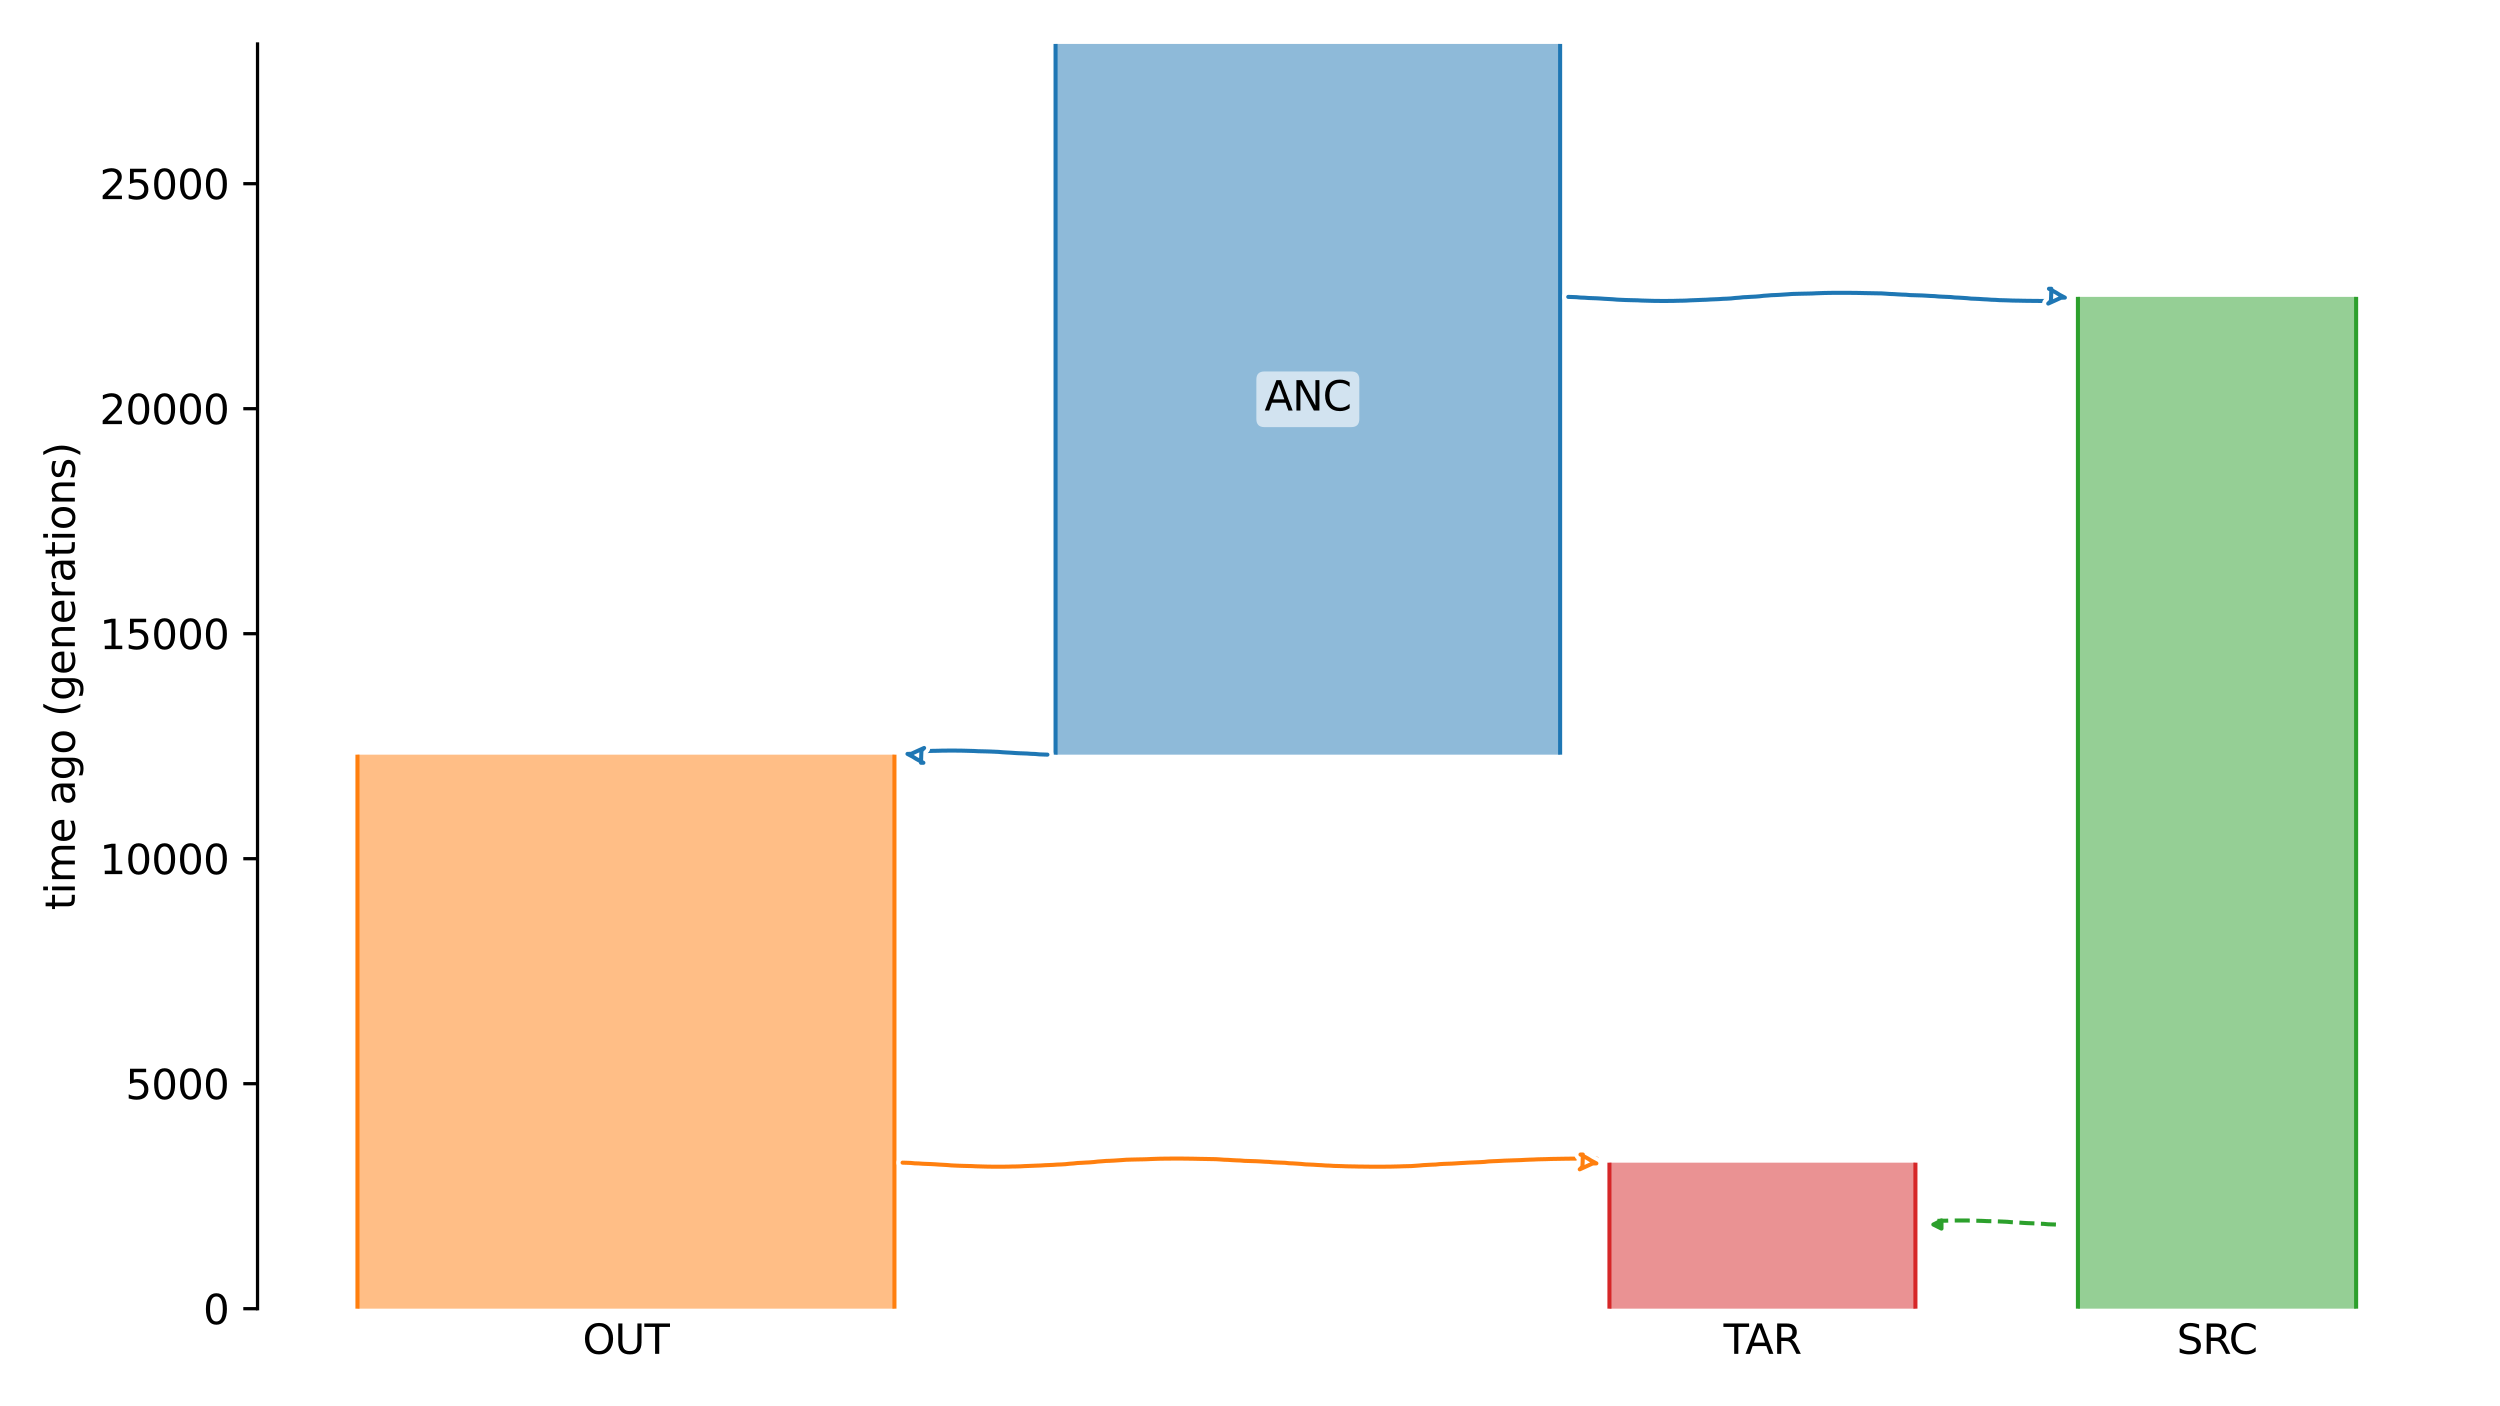 <?xml version="1.0" encoding="utf-8" standalone="no"?>
<!DOCTYPE svg PUBLIC "-//W3C//DTD SVG 1.1//EN"
  "http://www.w3.org/Graphics/SVG/1.1/DTD/svg11.dtd">
<svg xmlns:xlink="http://www.w3.org/1999/xlink" width="614.4pt" height="345.6pt" viewBox="0 0 614.4 345.6" xmlns="http://www.w3.org/2000/svg" version="1.1">
 <defs>
  <style type="text/css">*{stroke-linejoin: round; stroke-linecap: butt}</style>
 </defs>
 <g id="figure_1">
  <g id="patch_1">
   <path d="M 0 345.6 
L 614.4 345.6 
L 614.4 0 
L 0 0 
z
" style="fill: #ffffff"/>
  </g>
  <g id="axes_1">
   <g id="patch_2">
    <path d="M 63.291 321.622 
L 603.6 321.622 
L 603.6 10.8 
L 63.291 10.8 
z
" style="fill: #ffffff"/>
   </g>
   <path d="M 505.267 300.941 
L 504.267 300.91 
L 503.267 300.873 
L 502.267 300.775 
L 501.267 300.742 
L 500.267 300.669 
L 499.267 300.63 
L 498.267 300.595 
L 497.267 300.537 
L 496.267 300.467 
L 495.267 300.415 
L 494.267 300.356 
L 493.267 300.267 
L 492.267 300.221 
L 491.267 300.179 
L 490.267 300.148 
L 489.267 300.122 
L 488.267 300.101 
L 487.267 300.047 
L 486.267 300.019 
L 485.267 299.989 
L 484.267 299.964 
L 483.267 299.952 
L 482.267 299.942 
L 481.267 299.943 
L 480.267 299.952 
L 479.267 299.964 
L 478.267 299.995 
L 477.267 300.006 
L 476.137 300.036 
" clip-path="url(#p3f3729e33a)" style="fill: none; stroke-dasharray: 3.7,1.6; stroke-dashoffset: 0; stroke: #2ca02c"/>
   <g id="patch_3">
    <path d="M 259.414 10.8 
L 259.414 185.46 
M 383.415 10.8 
L 383.415 185.46 
" clip-path="url(#p3f3729e33a)" style="fill: none; stroke: #ffffff; stroke-width: 3; stroke-linejoin: miter"/>
    <path d="M 259.414 10.8 
L 259.414 185.46 
M 383.415 10.8 
L 383.415 185.46 
" clip-path="url(#p3f3729e33a)" style="fill: none; stroke: #1f77b4; stroke-linejoin: miter"/>
    <g id="PolyCollection_1">
     <path d="M 383.415 10.8 
L 259.414 10.8 
L 259.414 185.46 
L 383.415 185.46 
L 383.415 185.46 
L 383.415 10.8 
z
" clip-path="url(#p3f3729e33a)" style="fill: #1f77b4; fill-opacity: 0.5"/>
    </g>
    <g id="patch_4">
     <path d="M 87.85 185.46 
L 87.85 321.622 
M 219.818 185.46 
L 219.818 321.622 
" clip-path="url(#p3f3729e33a)" style="fill: none; stroke: #ffffff; stroke-width: 3; stroke-linejoin: miter"/>
     <path d="M 87.85 185.46 
L 87.85 321.622 
M 219.818 185.46 
L 219.818 321.622 
" clip-path="url(#p3f3729e33a)" style="fill: none; stroke: #ff7f0e; stroke-linejoin: miter"/>
     <g id="PolyCollection_2">
      <path d="M 219.818 185.46 
L 87.85 185.46 
L 87.85 321.622 
L 219.818 321.622 
L 219.818 321.622 
L 219.818 185.46 
z
" clip-path="url(#p3f3729e33a)" style="fill: #ff7f0e; fill-opacity: 0.5"/>
     </g>
     <g id="patch_5">
      <path d="M 510.67 72.964 
L 510.67 321.622 
M 579.04 72.964 
L 579.04 321.622 
" clip-path="url(#p3f3729e33a)" style="fill: none; stroke: #ffffff; stroke-width: 3; stroke-linejoin: miter"/>
      <path d="M 510.67 72.964 
L 510.67 321.622 
M 579.04 72.964 
L 579.04 321.622 
" clip-path="url(#p3f3729e33a)" style="fill: none; stroke: #2ca02c; stroke-linejoin: miter"/>
      <g id="PolyCollection_3">
       <path d="M 579.04 72.964 
L 510.67 72.964 
L 510.67 321.622 
L 579.04 321.622 
L 579.04 321.622 
L 579.04 72.964 
z
" clip-path="url(#p3f3729e33a)" style="fill: #2ca02c; fill-opacity: 0.5"/>
      </g>
      <g id="patch_6">
       <path d="M 395.536 285.734 
L 395.536 321.622 
M 470.734 285.734 
L 470.734 321.622 
" clip-path="url(#p3f3729e33a)" style="fill: none; stroke: #ffffff; stroke-width: 3; stroke-linejoin: miter"/>
       <path d="M 395.536 285.734 
L 395.536 321.622 
M 470.734 285.734 
L 470.734 321.622 
" clip-path="url(#p3f3729e33a)" style="fill: none; stroke: #d62728; stroke-linejoin: miter"/>
       <g id="PolyCollection_4">
        <path d="M 470.734 285.734 
L 395.536 285.734 
L 395.536 321.622 
L 470.734 321.622 
L 470.734 321.622 
L 470.734 285.734 
z
" clip-path="url(#p3f3729e33a)" style="fill: #d62728; fill-opacity: 0.5"/>
       </g>
       <g id="matplotlib.axis_1">
        <g id="xtick_1">
         <g id="line2d_1"/>
         <g id="text_1">
          <!-- OUT -->
          <g transform="translate(143.185 332.72) scale(0.1 -0.1)">
           <defs>
            <path id="DejaVuSans-4f" d="M 2522 4238 
Q 1834 4238 1429 3725 
Q 1025 3213 1025 2328 
Q 1025 1447 1429 934 
Q 1834 422 2522 422 
Q 3209 422 3611 934 
Q 4013 1447 4013 2328 
Q 4013 3213 3611 3725 
Q 3209 4238 2522 4238 
z
M 2522 4750 
Q 3503 4750 4090 4092 
Q 4678 3434 4678 2328 
Q 4678 1225 4090 567 
Q 3503 -91 2522 -91 
Q 1538 -91 948 565 
Q 359 1222 359 2328 
Q 359 3434 948 4092 
Q 1538 4750 2522 4750 
z
" transform="scale(0.016)"/>
            <path id="DejaVuSans-55" d="M 556 4666 
L 1191 4666 
L 1191 1831 
Q 1191 1081 1462 751 
Q 1734 422 2344 422 
Q 2950 422 3222 751 
Q 3494 1081 3494 1831 
L 3494 4666 
L 4128 4666 
L 4128 1753 
Q 4128 841 3676 375 
Q 3225 -91 2344 -91 
Q 1459 -91 1007 375 
Q 556 841 556 1753 
L 556 4666 
z
" transform="scale(0.016)"/>
            <path id="DejaVuSans-54" d="M -19 4666 
L 3928 4666 
L 3928 4134 
L 2272 4134 
L 2272 0 
L 1638 0 
L 1638 4134 
L -19 4134 
L -19 4666 
z
" transform="scale(0.016)"/>
           </defs>
           <use xlink:href="#DejaVuSans-4f"/>
           <use xlink:href="#DejaVuSans-55" x="78.711"/>
           <use xlink:href="#DejaVuSans-54" x="151.904"/>
          </g>
         </g>
        </g>
        <g id="xtick_2">
         <g id="line2d_2"/>
         <g id="text_2">
          <!-- SRC -->
          <g transform="translate(534.965 332.72) scale(0.1 -0.1)">
           <defs>
            <path id="DejaVuSans-53" d="M 3425 4513 
L 3425 3897 
Q 3066 4069 2747 4153 
Q 2428 4238 2131 4238 
Q 1616 4238 1336 4038 
Q 1056 3838 1056 3469 
Q 1056 3159 1242 3001 
Q 1428 2844 1947 2747 
L 2328 2669 
Q 3034 2534 3370 2195 
Q 3706 1856 3706 1288 
Q 3706 609 3251 259 
Q 2797 -91 1919 -91 
Q 1588 -91 1214 -16 
Q 841 59 441 206 
L 441 856 
Q 825 641 1194 531 
Q 1563 422 1919 422 
Q 2459 422 2753 634 
Q 3047 847 3047 1241 
Q 3047 1584 2836 1778 
Q 2625 1972 2144 2069 
L 1759 2144 
Q 1053 2284 737 2584 
Q 422 2884 422 3419 
Q 422 4038 858 4394 
Q 1294 4750 2059 4750 
Q 2388 4750 2728 4690 
Q 3069 4631 3425 4513 
z
" transform="scale(0.016)"/>
            <path id="DejaVuSans-52" d="M 2841 2188 
Q 3044 2119 3236 1894 
Q 3428 1669 3622 1275 
L 4263 0 
L 3584 0 
L 2988 1197 
Q 2756 1666 2539 1819 
Q 2322 1972 1947 1972 
L 1259 1972 
L 1259 0 
L 628 0 
L 628 4666 
L 2053 4666 
Q 2853 4666 3247 4331 
Q 3641 3997 3641 3322 
Q 3641 2881 3436 2590 
Q 3231 2300 2841 2188 
z
M 1259 4147 
L 1259 2491 
L 2053 2491 
Q 2509 2491 2742 2702 
Q 2975 2913 2975 3322 
Q 2975 3731 2742 3939 
Q 2509 4147 2053 4147 
L 1259 4147 
z
" transform="scale(0.016)"/>
            <path id="DejaVuSans-43" d="M 4122 4306 
L 4122 3641 
Q 3803 3938 3442 4084 
Q 3081 4231 2675 4231 
Q 1875 4231 1450 3742 
Q 1025 3253 1025 2328 
Q 1025 1406 1450 917 
Q 1875 428 2675 428 
Q 3081 428 3442 575 
Q 3803 722 4122 1019 
L 4122 359 
Q 3791 134 3420 21 
Q 3050 -91 2638 -91 
Q 1578 -91 968 557 
Q 359 1206 359 2328 
Q 359 3453 968 4101 
Q 1578 4750 2638 4750 
Q 3056 4750 3426 4639 
Q 3797 4528 4122 4306 
z
" transform="scale(0.016)"/>
           </defs>
           <use xlink:href="#DejaVuSans-53"/>
           <use xlink:href="#DejaVuSans-52" x="63.477"/>
           <use xlink:href="#DejaVuSans-43" x="127.959"/>
          </g>
         </g>
        </g>
        <g id="xtick_3">
         <g id="line2d_3"/>
         <g id="text_3">
          <!-- TAR -->
          <g transform="translate(423.574 332.72) scale(0.1 -0.1)">
           <defs>
            <path id="DejaVuSans-41" d="M 2188 4044 
L 1331 1722 
L 3047 1722 
L 2188 4044 
z
M 1831 4666 
L 2547 4666 
L 4325 0 
L 3669 0 
L 3244 1197 
L 1141 1197 
L 716 0 
L 50 0 
L 1831 4666 
z
" transform="scale(0.016)"/>
           </defs>
           <use xlink:href="#DejaVuSans-54"/>
           <use xlink:href="#DejaVuSans-41" x="53.334"/>
           <use xlink:href="#DejaVuSans-52" x="121.742"/>
          </g>
         </g>
        </g>
       </g>
       <g id="matplotlib.axis_2">
        <g id="ytick_1">
         <g id="line2d_4">
          <defs>
           <path id="m84eccb8c82" d="M 0 0 
L -3.5 0 
" style="stroke: #000000; stroke-width: 0.8"/>
          </defs>
          <g>
           <use xlink:href="#m84eccb8c82" x="63.291" y="321.622" style="stroke: #000000; stroke-width: 0.8"/>
          </g>
         </g>
         <g id="text_4">
          <!-- 0 -->
          <g transform="translate(49.928 325.421) scale(0.1 -0.1)">
           <defs>
            <path id="DejaVuSans-30" d="M 2034 4250 
Q 1547 4250 1301 3770 
Q 1056 3291 1056 2328 
Q 1056 1369 1301 889 
Q 1547 409 2034 409 
Q 2525 409 2770 889 
Q 3016 1369 3016 2328 
Q 3016 3291 2770 3770 
Q 2525 4250 2034 4250 
z
M 2034 4750 
Q 2819 4750 3233 4129 
Q 3647 3509 3647 2328 
Q 3647 1150 3233 529 
Q 2819 -91 2034 -91 
Q 1250 -91 836 529 
Q 422 1150 422 2328 
Q 422 3509 836 4129 
Q 1250 4750 2034 4750 
z
" transform="scale(0.016)"/>
           </defs>
           <use xlink:href="#DejaVuSans-30"/>
          </g>
         </g>
        </g>
        <g id="ytick_2">
         <g id="line2d_5">
          <g>
           <use xlink:href="#m84eccb8c82" x="63.291" y="266.325" style="stroke: #000000; stroke-width: 0.8"/>
          </g>
         </g>
         <g id="text_5">
          <!-- 5000 -->
          <g transform="translate(30.841 270.125) scale(0.1 -0.1)">
           <defs>
            <path id="DejaVuSans-35" d="M 691 4666 
L 3169 4666 
L 3169 4134 
L 1269 4134 
L 1269 2991 
Q 1406 3038 1543 3061 
Q 1681 3084 1819 3084 
Q 2600 3084 3056 2656 
Q 3513 2228 3513 1497 
Q 3513 744 3044 326 
Q 2575 -91 1722 -91 
Q 1428 -91 1123 -41 
Q 819 9 494 109 
L 494 744 
Q 775 591 1075 516 
Q 1375 441 1709 441 
Q 2250 441 2565 725 
Q 2881 1009 2881 1497 
Q 2881 1984 2565 2268 
Q 2250 2553 1709 2553 
Q 1456 2553 1204 2497 
Q 953 2441 691 2322 
L 691 4666 
z
" transform="scale(0.016)"/>
           </defs>
           <use xlink:href="#DejaVuSans-35"/>
           <use xlink:href="#DejaVuSans-30" x="63.623"/>
           <use xlink:href="#DejaVuSans-30" x="127.246"/>
           <use xlink:href="#DejaVuSans-30" x="190.869"/>
          </g>
         </g>
        </g>
        <g id="ytick_3">
         <g id="line2d_6">
          <g>
           <use xlink:href="#m84eccb8c82" x="63.291" y="211.029" style="stroke: #000000; stroke-width: 0.8"/>
          </g>
         </g>
         <g id="text_6">
          <!-- 10000 -->
          <g transform="translate(24.478 214.828) scale(0.1 -0.1)">
           <defs>
            <path id="DejaVuSans-31" d="M 794 531 
L 1825 531 
L 1825 4091 
L 703 3866 
L 703 4441 
L 1819 4666 
L 2450 4666 
L 2450 531 
L 3481 531 
L 3481 0 
L 794 0 
L 794 531 
z
" transform="scale(0.016)"/>
           </defs>
           <use xlink:href="#DejaVuSans-31"/>
           <use xlink:href="#DejaVuSans-30" x="63.623"/>
           <use xlink:href="#DejaVuSans-30" x="127.246"/>
           <use xlink:href="#DejaVuSans-30" x="190.869"/>
           <use xlink:href="#DejaVuSans-30" x="254.492"/>
          </g>
         </g>
        </g>
        <g id="ytick_4">
         <g id="line2d_7">
          <g>
           <use xlink:href="#m84eccb8c82" x="63.291" y="155.732" style="stroke: #000000; stroke-width: 0.8"/>
          </g>
         </g>
         <g id="text_7">
          <!-- 15000 -->
          <g transform="translate(24.478 159.531) scale(0.1 -0.1)">
           <use xlink:href="#DejaVuSans-31"/>
           <use xlink:href="#DejaVuSans-35" x="63.623"/>
           <use xlink:href="#DejaVuSans-30" x="127.246"/>
           <use xlink:href="#DejaVuSans-30" x="190.869"/>
           <use xlink:href="#DejaVuSans-30" x="254.492"/>
          </g>
         </g>
        </g>
        <g id="ytick_5">
         <g id="line2d_8">
          <g>
           <use xlink:href="#m84eccb8c82" x="63.291" y="100.436" style="stroke: #000000; stroke-width: 0.8"/>
          </g>
         </g>
         <g id="text_8">
          <!-- 20000 -->
          <g transform="translate(24.478 104.235) scale(0.1 -0.1)">
           <defs>
            <path id="DejaVuSans-32" d="M 1228 531 
L 3431 531 
L 3431 0 
L 469 0 
L 469 531 
Q 828 903 1448 1529 
Q 2069 2156 2228 2338 
Q 2531 2678 2651 2914 
Q 2772 3150 2772 3378 
Q 2772 3750 2511 3984 
Q 2250 4219 1831 4219 
Q 1534 4219 1204 4116 
Q 875 4013 500 3803 
L 500 4441 
Q 881 4594 1212 4672 
Q 1544 4750 1819 4750 
Q 2544 4750 2975 4387 
Q 3406 4025 3406 3419 
Q 3406 3131 3298 2873 
Q 3191 2616 2906 2266 
Q 2828 2175 2409 1742 
Q 1991 1309 1228 531 
z
" transform="scale(0.016)"/>
           </defs>
           <use xlink:href="#DejaVuSans-32"/>
           <use xlink:href="#DejaVuSans-30" x="63.623"/>
           <use xlink:href="#DejaVuSans-30" x="127.246"/>
           <use xlink:href="#DejaVuSans-30" x="190.869"/>
           <use xlink:href="#DejaVuSans-30" x="254.492"/>
          </g>
         </g>
        </g>
        <g id="ytick_6">
         <g id="line2d_9">
          <g>
           <use xlink:href="#m84eccb8c82" x="63.291" y="45.139" style="stroke: #000000; stroke-width: 0.8"/>
          </g>
         </g>
         <g id="text_9">
          <!-- 25000 -->
          <g transform="translate(24.478 48.938) scale(0.1 -0.1)">
           <use xlink:href="#DejaVuSans-32"/>
           <use xlink:href="#DejaVuSans-35" x="63.623"/>
           <use xlink:href="#DejaVuSans-30" x="127.246"/>
           <use xlink:href="#DejaVuSans-30" x="190.869"/>
           <use xlink:href="#DejaVuSans-30" x="254.492"/>
          </g>
         </g>
        </g>
        <g id="text_10">
         <!-- time ago (generations) -->
         <g transform="translate(18.398 223.682) rotate(-90) scale(0.1 -0.1)">
          <defs>
           <path id="DejaVuSans-74" d="M 1172 4494 
L 1172 3500 
L 2356 3500 
L 2356 3053 
L 1172 3053 
L 1172 1153 
Q 1172 725 1289 603 
Q 1406 481 1766 481 
L 2356 481 
L 2356 0 
L 1766 0 
Q 1100 0 847 248 
Q 594 497 594 1153 
L 594 3053 
L 172 3053 
L 172 3500 
L 594 3500 
L 594 4494 
L 1172 4494 
z
" transform="scale(0.016)"/>
           <path id="DejaVuSans-69" d="M 603 3500 
L 1178 3500 
L 1178 0 
L 603 0 
L 603 3500 
z
M 603 4863 
L 1178 4863 
L 1178 4134 
L 603 4134 
L 603 4863 
z
" transform="scale(0.016)"/>
           <path id="DejaVuSans-6d" d="M 3328 2828 
Q 3544 3216 3844 3400 
Q 4144 3584 4550 3584 
Q 5097 3584 5394 3201 
Q 5691 2819 5691 2113 
L 5691 0 
L 5113 0 
L 5113 2094 
Q 5113 2597 4934 2840 
Q 4756 3084 4391 3084 
Q 3944 3084 3684 2787 
Q 3425 2491 3425 1978 
L 3425 0 
L 2847 0 
L 2847 2094 
Q 2847 2600 2669 2842 
Q 2491 3084 2119 3084 
Q 1678 3084 1418 2786 
Q 1159 2488 1159 1978 
L 1159 0 
L 581 0 
L 581 3500 
L 1159 3500 
L 1159 2956 
Q 1356 3278 1631 3431 
Q 1906 3584 2284 3584 
Q 2666 3584 2933 3390 
Q 3200 3197 3328 2828 
z
" transform="scale(0.016)"/>
           <path id="DejaVuSans-65" d="M 3597 1894 
L 3597 1613 
L 953 1613 
Q 991 1019 1311 708 
Q 1631 397 2203 397 
Q 2534 397 2845 478 
Q 3156 559 3463 722 
L 3463 178 
Q 3153 47 2828 -22 
Q 2503 -91 2169 -91 
Q 1331 -91 842 396 
Q 353 884 353 1716 
Q 353 2575 817 3079 
Q 1281 3584 2069 3584 
Q 2775 3584 3186 3129 
Q 3597 2675 3597 1894 
z
M 3022 2063 
Q 3016 2534 2758 2815 
Q 2500 3097 2075 3097 
Q 1594 3097 1305 2825 
Q 1016 2553 972 2059 
L 3022 2063 
z
" transform="scale(0.016)"/>
           <path id="DejaVuSans-20" transform="scale(0.016)"/>
           <path id="DejaVuSans-61" d="M 2194 1759 
Q 1497 1759 1228 1600 
Q 959 1441 959 1056 
Q 959 750 1161 570 
Q 1363 391 1709 391 
Q 2188 391 2477 730 
Q 2766 1069 2766 1631 
L 2766 1759 
L 2194 1759 
z
M 3341 1997 
L 3341 0 
L 2766 0 
L 2766 531 
Q 2569 213 2275 61 
Q 1981 -91 1556 -91 
Q 1019 -91 701 211 
Q 384 513 384 1019 
Q 384 1609 779 1909 
Q 1175 2209 1959 2209 
L 2766 2209 
L 2766 2266 
Q 2766 2663 2505 2880 
Q 2244 3097 1772 3097 
Q 1472 3097 1187 3025 
Q 903 2953 641 2809 
L 641 3341 
Q 956 3463 1253 3523 
Q 1550 3584 1831 3584 
Q 2591 3584 2966 3190 
Q 3341 2797 3341 1997 
z
" transform="scale(0.016)"/>
           <path id="DejaVuSans-67" d="M 2906 1791 
Q 2906 2416 2648 2759 
Q 2391 3103 1925 3103 
Q 1463 3103 1205 2759 
Q 947 2416 947 1791 
Q 947 1169 1205 825 
Q 1463 481 1925 481 
Q 2391 481 2648 825 
Q 2906 1169 2906 1791 
z
M 3481 434 
Q 3481 -459 3084 -895 
Q 2688 -1331 1869 -1331 
Q 1566 -1331 1297 -1286 
Q 1028 -1241 775 -1147 
L 775 -588 
Q 1028 -725 1275 -790 
Q 1522 -856 1778 -856 
Q 2344 -856 2625 -561 
Q 2906 -266 2906 331 
L 2906 616 
Q 2728 306 2450 153 
Q 2172 0 1784 0 
Q 1141 0 747 490 
Q 353 981 353 1791 
Q 353 2603 747 3093 
Q 1141 3584 1784 3584 
Q 2172 3584 2450 3431 
Q 2728 3278 2906 2969 
L 2906 3500 
L 3481 3500 
L 3481 434 
z
" transform="scale(0.016)"/>
           <path id="DejaVuSans-6f" d="M 1959 3097 
Q 1497 3097 1228 2736 
Q 959 2375 959 1747 
Q 959 1119 1226 758 
Q 1494 397 1959 397 
Q 2419 397 2687 759 
Q 2956 1122 2956 1747 
Q 2956 2369 2687 2733 
Q 2419 3097 1959 3097 
z
M 1959 3584 
Q 2709 3584 3137 3096 
Q 3566 2609 3566 1747 
Q 3566 888 3137 398 
Q 2709 -91 1959 -91 
Q 1206 -91 779 398 
Q 353 888 353 1747 
Q 353 2609 779 3096 
Q 1206 3584 1959 3584 
z
" transform="scale(0.016)"/>
           <path id="DejaVuSans-28" d="M 1984 4856 
Q 1566 4138 1362 3434 
Q 1159 2731 1159 2009 
Q 1159 1288 1364 580 
Q 1569 -128 1984 -844 
L 1484 -844 
Q 1016 -109 783 600 
Q 550 1309 550 2009 
Q 550 2706 781 3412 
Q 1013 4119 1484 4856 
L 1984 4856 
z
" transform="scale(0.016)"/>
           <path id="DejaVuSans-6e" d="M 3513 2113 
L 3513 0 
L 2938 0 
L 2938 2094 
Q 2938 2591 2744 2837 
Q 2550 3084 2163 3084 
Q 1697 3084 1428 2787 
Q 1159 2491 1159 1978 
L 1159 0 
L 581 0 
L 581 3500 
L 1159 3500 
L 1159 2956 
Q 1366 3272 1645 3428 
Q 1925 3584 2291 3584 
Q 2894 3584 3203 3211 
Q 3513 2838 3513 2113 
z
" transform="scale(0.016)"/>
           <path id="DejaVuSans-72" d="M 2631 2963 
Q 2534 3019 2420 3045 
Q 2306 3072 2169 3072 
Q 1681 3072 1420 2755 
Q 1159 2438 1159 1844 
L 1159 0 
L 581 0 
L 581 3500 
L 1159 3500 
L 1159 2956 
Q 1341 3275 1631 3429 
Q 1922 3584 2338 3584 
Q 2397 3584 2469 3576 
Q 2541 3569 2628 3553 
L 2631 2963 
z
" transform="scale(0.016)"/>
           <path id="DejaVuSans-73" d="M 2834 3397 
L 2834 2853 
Q 2591 2978 2328 3040 
Q 2066 3103 1784 3103 
Q 1356 3103 1142 2972 
Q 928 2841 928 2578 
Q 928 2378 1081 2264 
Q 1234 2150 1697 2047 
L 1894 2003 
Q 2506 1872 2764 1633 
Q 3022 1394 3022 966 
Q 3022 478 2636 193 
Q 2250 -91 1575 -91 
Q 1294 -91 989 -36 
Q 684 19 347 128 
L 347 722 
Q 666 556 975 473 
Q 1284 391 1588 391 
Q 1994 391 2212 530 
Q 2431 669 2431 922 
Q 2431 1156 2273 1281 
Q 2116 1406 1581 1522 
L 1381 1569 
Q 847 1681 609 1914 
Q 372 2147 372 2553 
Q 372 3047 722 3315 
Q 1072 3584 1716 3584 
Q 2034 3584 2315 3537 
Q 2597 3491 2834 3397 
z
" transform="scale(0.016)"/>
           <path id="DejaVuSans-29" d="M 513 4856 
L 1013 4856 
Q 1481 4119 1714 3412 
Q 1947 2706 1947 2009 
Q 1947 1309 1714 600 
Q 1481 -109 1013 -844 
L 513 -844 
Q 928 -128 1133 580 
Q 1338 1288 1338 2009 
Q 1338 2731 1133 3434 
Q 928 4138 513 4856 
z
" transform="scale(0.016)"/>
          </defs>
          <use xlink:href="#DejaVuSans-74"/>
          <use xlink:href="#DejaVuSans-69" x="39.209"/>
          <use xlink:href="#DejaVuSans-6d" x="66.992"/>
          <use xlink:href="#DejaVuSans-65" x="164.404"/>
          <use xlink:href="#DejaVuSans-20" x="225.928"/>
          <use xlink:href="#DejaVuSans-61" x="257.715"/>
          <use xlink:href="#DejaVuSans-67" x="318.994"/>
          <use xlink:href="#DejaVuSans-6f" x="382.471"/>
          <use xlink:href="#DejaVuSans-20" x="443.652"/>
          <use xlink:href="#DejaVuSans-28" x="475.439"/>
          <use xlink:href="#DejaVuSans-67" x="514.453"/>
          <use xlink:href="#DejaVuSans-65" x="577.93"/>
          <use xlink:href="#DejaVuSans-6e" x="639.453"/>
          <use xlink:href="#DejaVuSans-65" x="702.832"/>
          <use xlink:href="#DejaVuSans-72" x="764.355"/>
          <use xlink:href="#DejaVuSans-61" x="805.469"/>
          <use xlink:href="#DejaVuSans-74" x="866.748"/>
          <use xlink:href="#DejaVuSans-69" x="905.957"/>
          <use xlink:href="#DejaVuSans-6f" x="933.74"/>
          <use xlink:href="#DejaVuSans-6e" x="994.922"/>
          <use xlink:href="#DejaVuSans-73" x="1058.301"/>
          <use xlink:href="#DejaVuSans-29" x="1110.4"/>
         </g>
        </g>
       </g>
       <g id="patch_7">
        <path d="M 257.418 185.46 
L 256.418 185.428 
L 255.418 185.391 
L 254.418 185.294 
L 253.418 185.261 
L 252.418 185.187 
L 251.418 185.149 
L 250.418 185.113 
L 249.418 185.056 
L 248.418 184.985 
L 247.418 184.933 
L 246.418 184.874 
L 245.418 184.786 
L 244.418 184.74 
L 243.418 184.697 
L 242.418 184.667 
L 241.418 184.641 
L 240.418 184.62 
L 239.418 184.565 
L 238.418 184.537 
L 237.418 184.508 
L 236.418 184.482 
L 235.418 184.471 
L 234.418 184.461 
L 233.418 184.461 
L 232.418 184.471 
L 231.418 184.482 
L 230.418 184.513 
L 229.418 184.525 
L 228.418 184.555 
L 227.418 184.614 
L 226.418 184.652 
L 225.418 184.691 
L 224.418 184.733 
L 222.932 184.766 
" clip-path="url(#p3f3729e33a)" style="fill: none; stroke: #ffffff; stroke-width: 3; stroke-linecap: round"/>
        <path d="M 257.418 185.46 
L 256.418 185.428 
L 255.418 185.391 
L 254.418 185.294 
L 253.418 185.261 
L 252.418 185.187 
L 251.418 185.149 
L 250.418 185.113 
L 249.418 185.056 
L 248.418 184.985 
L 247.418 184.933 
L 246.418 184.874 
L 245.418 184.786 
L 244.418 184.74 
L 243.418 184.697 
L 242.418 184.667 
L 241.418 184.641 
L 240.418 184.62 
L 239.418 184.565 
L 238.418 184.537 
L 237.418 184.508 
L 236.418 184.482 
L 235.418 184.471 
L 234.418 184.461 
L 233.418 184.461 
L 232.418 184.471 
L 231.418 184.482 
L 230.418 184.513 
L 229.418 184.525 
L 228.418 184.555 
L 227.418 184.614 
L 226.418 184.652 
L 225.418 184.691 
L 224.418 184.733 
L 222.932 184.766 
" clip-path="url(#p3f3729e33a)" style="fill: none; stroke: #1f77b4; stroke-linecap: round"/>
        <path d="M 226.932 187.46 
L 226.052 186.984 
L 225.174 186.504 
L 224.323 185.969 
L 223.021 185.282 
L 223.949 185.256 
L 224.86 184.843 
L 225.771 184.428 
L 227.113 183.821 
L 226.458 184.46 
L 226.406 185.46 
L 226.347 187.46 
z
" clip-path="url(#p3f3729e33a)" style="fill: #ffffff; stroke: #ffffff; stroke-width: 3; stroke-linecap: round"/>
        <path d="M 226.932 187.46 
L 226.052 186.984 
L 225.174 186.504 
L 224.323 185.969 
L 223.021 185.282 
L 223.949 185.256 
L 224.86 184.843 
L 225.771 184.428 
L 227.113 183.821 
L 226.458 184.46 
L 226.406 185.46 
L 226.347 187.46 
z
" clip-path="url(#p3f3729e33a)" style="fill: #ffffff; stroke: #1f77b4; stroke-linecap: round"/>
        <g id="patch_8">
         <path d="M 385.415 72.964 
L 386.415 72.996 
L 387.415 73.033 
L 388.415 73.13 
L 389.415 73.163 
L 390.415 73.237 
L 391.415 73.275 
L 392.415 73.311 
L 393.415 73.368 
L 394.415 73.439 
L 395.415 73.491 
L 396.415 73.55 
L 397.415 73.638 
L 398.415 73.684 
L 399.415 73.727 
L 400.415 73.757 
L 401.415 73.783 
L 402.415 73.804 
L 403.415 73.859 
L 404.415 73.887 
L 405.415 73.916 
L 406.415 73.942 
L 407.415 73.953 
L 408.415 73.963 
L 409.415 73.963 
L 410.415 73.953 
L 411.415 73.942 
L 412.415 73.911 
L 413.415 73.899 
L 414.415 73.869 
L 415.415 73.81 
L 416.415 73.772 
L 417.415 73.733 
L 418.415 73.691 
L 419.415 73.658 
L 420.415 73.591 
L 421.415 73.551 
L 422.415 73.509 
L 423.415 73.438 
L 424.415 73.402 
L 425.415 73.343 
L 426.415 73.232 
L 427.415 73.162 
L 428.415 73.049 
L 429.415 73.003 
L 430.415 72.942 
L 431.415 72.893 
L 432.415 72.813 
L 433.415 72.694 
L 434.415 72.624 
L 435.415 72.541 
L 436.415 72.507 
L 437.415 72.456 
L 438.415 72.388 
L 439.415 72.322 
L 440.415 72.245 
L 441.415 72.217 
L 442.415 72.191 
L 443.415 72.168 
L 444.415 72.149 
L 445.415 72.122 
L 446.415 72.072 
L 447.415 72.037 
L 448.415 72.002 
L 449.415 71.986 
L 450.415 71.97 
L 451.415 71.967 
L 452.415 71.965 
L 453.415 71.965 
L 454.415 71.967 
L 455.415 71.98 
L 456.415 71.989 
L 457.415 72.01 
L 458.415 72.033 
L 459.415 72.05 
L 460.415 72.069 
L 461.415 72.089 
L 462.415 72.106 
L 463.415 72.169 
L 464.415 72.244 
L 465.415 72.277 
L 466.415 72.344 
L 467.415 72.398 
L 468.415 72.432 
L 469.415 72.522 
L 470.415 72.551 
L 471.415 72.582 
L 472.415 72.613 
L 473.415 72.668 
L 474.415 72.733 
L 475.415 72.771 
L 476.415 72.867 
L 477.415 72.916 
L 478.415 72.96 
L 479.415 73 
L 480.415 73.108 
L 481.415 73.15 
L 482.415 73.212 
L 483.415 73.282 
L 484.415 73.387 
L 485.415 73.424 
L 486.415 73.47 
L 487.415 73.538 
L 488.415 73.587 
L 489.415 73.664 
L 490.415 73.695 
L 491.415 73.764 
L 492.415 73.788 
L 493.415 73.817 
L 494.415 73.859 
L 495.415 73.88 
L 496.415 73.894 
L 497.415 73.921 
L 498.415 73.93 
L 499.415 73.943 
L 500.415 73.954 
L 501.415 73.96 
L 502.415 73.964 
L 503.415 73.959 
L 504.415 73.945 
L 505.415 73.938 
L 506.415 73.913 
L 507.553 73.89 
" clip-path="url(#p3f3729e33a)" style="fill: none; stroke: #ffffff; stroke-width: 3; stroke-linecap: round"/>
         <path d="M 385.415 72.964 
L 386.415 72.996 
L 387.415 73.033 
L 388.415 73.13 
L 389.415 73.163 
L 390.415 73.237 
L 391.415 73.275 
L 392.415 73.311 
L 393.415 73.368 
L 394.415 73.439 
L 395.415 73.491 
L 396.415 73.55 
L 397.415 73.638 
L 398.415 73.684 
L 399.415 73.727 
L 400.415 73.757 
L 401.415 73.783 
L 402.415 73.804 
L 403.415 73.859 
L 404.415 73.887 
L 405.415 73.916 
L 406.415 73.942 
L 407.415 73.953 
L 408.415 73.963 
L 409.415 73.963 
L 410.415 73.953 
L 411.415 73.942 
L 412.415 73.911 
L 413.415 73.899 
L 414.415 73.869 
L 415.415 73.81 
L 416.415 73.772 
L 417.415 73.733 
L 418.415 73.691 
L 419.415 73.658 
L 420.415 73.591 
L 421.415 73.551 
L 422.415 73.509 
L 423.415 73.438 
L 424.415 73.402 
L 425.415 73.343 
L 426.415 73.232 
L 427.415 73.162 
L 428.415 73.049 
L 429.415 73.003 
L 430.415 72.942 
L 431.415 72.893 
L 432.415 72.813 
L 433.415 72.694 
L 434.415 72.624 
L 435.415 72.541 
L 436.415 72.507 
L 437.415 72.456 
L 438.415 72.388 
L 439.415 72.322 
L 440.415 72.245 
L 441.415 72.217 
L 442.415 72.191 
L 443.415 72.168 
L 444.415 72.149 
L 445.415 72.122 
L 446.415 72.072 
L 447.415 72.037 
L 448.415 72.002 
L 449.415 71.986 
L 450.415 71.97 
L 451.415 71.967 
L 452.415 71.965 
L 453.415 71.965 
L 454.415 71.967 
L 455.415 71.98 
L 456.415 71.989 
L 457.415 72.01 
L 458.415 72.033 
L 459.415 72.05 
L 460.415 72.069 
L 461.415 72.089 
L 462.415 72.106 
L 463.415 72.169 
L 464.415 72.244 
L 465.415 72.277 
L 466.415 72.344 
L 467.415 72.398 
L 468.415 72.432 
L 469.415 72.522 
L 470.415 72.551 
L 471.415 72.582 
L 472.415 72.613 
L 473.415 72.668 
L 474.415 72.733 
L 475.415 72.771 
L 476.415 72.867 
L 477.415 72.916 
L 478.415 72.96 
L 479.415 73 
L 480.415 73.108 
L 481.415 73.15 
L 482.415 73.212 
L 483.415 73.282 
L 484.415 73.387 
L 485.415 73.424 
L 486.415 73.47 
L 487.415 73.538 
L 488.415 73.587 
L 489.415 73.664 
L 490.415 73.695 
L 491.415 73.764 
L 492.415 73.788 
L 493.415 73.817 
L 494.415 73.859 
L 495.415 73.88 
L 496.415 73.894 
L 497.415 73.921 
L 498.415 73.93 
L 499.415 73.943 
L 500.415 73.954 
L 501.415 73.96 
L 502.415 73.964 
L 503.415 73.959 
L 504.415 73.945 
L 505.415 73.938 
L 506.415 73.913 
L 507.553 73.89 
" clip-path="url(#p3f3729e33a)" style="fill: none; stroke: #1f77b4; stroke-linecap: round"/>
         <path d="M 503.553 70.964 
L 504.433 71.44 
L 505.311 71.92 
L 506.162 72.455 
L 507.464 73.142 
L 506.537 73.168 
L 505.625 73.581 
L 504.715 73.996 
L 503.372 74.603 
L 504.027 73.964 
L 504.079 72.964 
L 504.138 70.964 
z
" clip-path="url(#p3f3729e33a)" style="fill: #ffffff; stroke: #ffffff; stroke-width: 3; stroke-linecap: round"/>
         <path d="M 503.553 70.964 
L 504.433 71.44 
L 505.311 71.92 
L 506.162 72.455 
L 507.464 73.142 
L 506.537 73.168 
L 505.625 73.581 
L 504.715 73.996 
L 503.372 74.603 
L 504.027 73.964 
L 504.079 72.964 
L 504.138 70.964 
z
" clip-path="url(#p3f3729e33a)" style="fill: #ffffff; stroke: #1f77b4; stroke-linecap: round"/>
         <g id="patch_9">
          <path d="M 221.815 285.734 
L 222.815 285.766 
L 223.815 285.803 
L 224.815 285.901 
L 225.815 285.933 
L 226.815 286.007 
L 227.815 286.045 
L 228.815 286.081 
L 229.815 286.138 
L 230.815 286.209 
L 231.815 286.261 
L 232.815 286.32 
L 233.815 286.408 
L 234.815 286.454 
L 235.815 286.497 
L 236.815 286.527 
L 237.815 286.553 
L 238.815 286.574 
L 239.815 286.629 
L 240.815 286.657 
L 241.815 286.686 
L 242.815 286.712 
L 243.815 286.723 
L 244.815 286.733 
L 245.815 286.733 
L 246.815 286.723 
L 247.815 286.712 
L 248.815 286.681 
L 249.815 286.669 
L 250.815 286.639 
L 251.815 286.58 
L 252.815 286.542 
L 253.815 286.503 
L 254.815 286.461 
L 255.815 286.428 
L 256.815 286.361 
L 257.815 286.322 
L 258.815 286.279 
L 259.815 286.208 
L 260.815 286.172 
L 261.815 286.113 
L 262.815 286.003 
L 263.815 285.932 
L 264.815 285.819 
L 265.815 285.773 
L 266.815 285.712 
L 267.815 285.663 
L 268.815 285.583 
L 269.815 285.464 
L 270.815 285.394 
L 271.815 285.311 
L 272.815 285.277 
L 273.815 285.226 
L 274.815 285.158 
L 275.815 285.092 
L 276.815 285.015 
L 277.815 284.987 
L 278.815 284.961 
L 279.815 284.938 
L 280.815 284.919 
L 281.815 284.892 
L 282.815 284.843 
L 283.815 284.807 
L 284.815 284.772 
L 285.815 284.756 
L 286.815 284.74 
L 287.815 284.737 
L 288.815 284.735 
L 289.815 284.735 
L 290.815 284.737 
L 291.815 284.75 
L 292.815 284.759 
L 293.815 284.78 
L 294.815 284.803 
L 295.815 284.82 
L 296.815 284.839 
L 297.815 284.859 
L 298.815 284.876 
L 299.815 284.939 
L 300.815 285.014 
L 301.815 285.047 
L 302.815 285.114 
L 303.815 285.168 
L 304.815 285.202 
L 305.815 285.292 
L 306.815 285.321 
L 307.815 285.352 
L 308.815 285.383 
L 309.815 285.438 
L 310.815 285.503 
L 311.815 285.541 
L 312.815 285.637 
L 313.815 285.686 
L 314.815 285.73 
L 315.815 285.77 
L 316.815 285.878 
L 317.815 285.92 
L 318.815 285.982 
L 319.815 286.052 
L 320.815 286.157 
L 321.815 286.194 
L 322.815 286.24 
L 323.815 286.308 
L 324.815 286.357 
L 325.815 286.434 
L 326.815 286.465 
L 327.815 286.534 
L 328.815 286.558 
L 329.815 286.587 
L 330.815 286.629 
L 331.815 286.65 
L 332.815 286.664 
L 333.815 286.691 
L 334.815 286.7 
L 335.815 286.713 
L 336.815 286.724 
L 337.815 286.73 
L 338.815 286.734 
L 339.815 286.729 
L 340.815 286.716 
L 341.815 286.708 
L 342.815 286.683 
L 343.815 286.66 
L 344.815 286.623 
L 345.815 286.598 
L 346.815 286.575 
L 347.815 286.506 
L 348.815 286.432 
L 349.815 286.338 
L 350.815 286.287 
L 351.815 286.233 
L 352.815 286.198 
L 353.815 286.092 
L 354.815 286.039 
L 355.815 286.002 
L 356.815 285.971 
L 357.815 285.91 
L 358.815 285.843 
L 359.815 285.794 
L 360.815 285.729 
L 361.815 285.691 
L 362.815 285.649 
L 363.815 285.607 
L 364.815 285.547 
L 365.815 285.434 
L 366.815 285.382 
L 367.815 285.342 
L 368.815 285.295 
L 369.815 285.238 
L 370.815 285.206 
L 371.815 285.169 
L 372.815 285.137 
L 373.815 285.103 
L 374.815 285.045 
L 375.815 285 
L 376.815 284.97 
L 377.815 284.92 
L 378.815 284.894 
L 379.815 284.873 
L 380.815 284.838 
L 381.815 284.814 
L 382.815 284.8 
L 383.815 284.781 
L 384.815 284.765 
L 385.815 284.753 
L 386.815 284.747 
L 387.815 284.74 
L 388.815 284.735 
L 389.815 284.737 
L 390.815 284.739 
L 392.417 284.751 
" clip-path="url(#p3f3729e33a)" style="fill: none; stroke: #ffffff; stroke-width: 3; stroke-linecap: round"/>
          <path d="M 221.815 285.734 
L 222.815 285.766 
L 223.815 285.803 
L 224.815 285.901 
L 225.815 285.933 
L 226.815 286.007 
L 227.815 286.045 
L 228.815 286.081 
L 229.815 286.138 
L 230.815 286.209 
L 231.815 286.261 
L 232.815 286.32 
L 233.815 286.408 
L 234.815 286.454 
L 235.815 286.497 
L 236.815 286.527 
L 237.815 286.553 
L 238.815 286.574 
L 239.815 286.629 
L 240.815 286.657 
L 241.815 286.686 
L 242.815 286.712 
L 243.815 286.723 
L 244.815 286.733 
L 245.815 286.733 
L 246.815 286.723 
L 247.815 286.712 
L 248.815 286.681 
L 249.815 286.669 
L 250.815 286.639 
L 251.815 286.58 
L 252.815 286.542 
L 253.815 286.503 
L 254.815 286.461 
L 255.815 286.428 
L 256.815 286.361 
L 257.815 286.322 
L 258.815 286.279 
L 259.815 286.208 
L 260.815 286.172 
L 261.815 286.113 
L 262.815 286.003 
L 263.815 285.932 
L 264.815 285.819 
L 265.815 285.773 
L 266.815 285.712 
L 267.815 285.663 
L 268.815 285.583 
L 269.815 285.464 
L 270.815 285.394 
L 271.815 285.311 
L 272.815 285.277 
L 273.815 285.226 
L 274.815 285.158 
L 275.815 285.092 
L 276.815 285.015 
L 277.815 284.987 
L 278.815 284.961 
L 279.815 284.938 
L 280.815 284.919 
L 281.815 284.892 
L 282.815 284.843 
L 283.815 284.807 
L 284.815 284.772 
L 285.815 284.756 
L 286.815 284.74 
L 287.815 284.737 
L 288.815 284.735 
L 289.815 284.735 
L 290.815 284.737 
L 291.815 284.75 
L 292.815 284.759 
L 293.815 284.78 
L 294.815 284.803 
L 295.815 284.82 
L 296.815 284.839 
L 297.815 284.859 
L 298.815 284.876 
L 299.815 284.939 
L 300.815 285.014 
L 301.815 285.047 
L 302.815 285.114 
L 303.815 285.168 
L 304.815 285.202 
L 305.815 285.292 
L 306.815 285.321 
L 307.815 285.352 
L 308.815 285.383 
L 309.815 285.438 
L 310.815 285.503 
L 311.815 285.541 
L 312.815 285.637 
L 313.815 285.686 
L 314.815 285.73 
L 315.815 285.77 
L 316.815 285.878 
L 317.815 285.92 
L 318.815 285.982 
L 319.815 286.052 
L 320.815 286.157 
L 321.815 286.194 
L 322.815 286.24 
L 323.815 286.308 
L 324.815 286.357 
L 325.815 286.434 
L 326.815 286.465 
L 327.815 286.534 
L 328.815 286.558 
L 329.815 286.587 
L 330.815 286.629 
L 331.815 286.65 
L 332.815 286.664 
L 333.815 286.691 
L 334.815 286.7 
L 335.815 286.713 
L 336.815 286.724 
L 337.815 286.73 
L 338.815 286.734 
L 339.815 286.729 
L 340.815 286.716 
L 341.815 286.708 
L 342.815 286.683 
L 343.815 286.66 
L 344.815 286.623 
L 345.815 286.598 
L 346.815 286.575 
L 347.815 286.506 
L 348.815 286.432 
L 349.815 286.338 
L 350.815 286.287 
L 351.815 286.233 
L 352.815 286.198 
L 353.815 286.092 
L 354.815 286.039 
L 355.815 286.002 
L 356.815 285.971 
L 357.815 285.91 
L 358.815 285.843 
L 359.815 285.794 
L 360.815 285.729 
L 361.815 285.691 
L 362.815 285.649 
L 363.815 285.607 
L 364.815 285.547 
L 365.815 285.434 
L 366.815 285.382 
L 367.815 285.342 
L 368.815 285.295 
L 369.815 285.238 
L 370.815 285.206 
L 371.815 285.169 
L 372.815 285.137 
L 373.815 285.103 
L 374.815 285.045 
L 375.815 285 
L 376.815 284.97 
L 377.815 284.92 
L 378.815 284.894 
L 379.815 284.873 
L 380.815 284.838 
L 381.815 284.814 
L 382.815 284.8 
L 383.815 284.781 
L 384.815 284.765 
L 385.815 284.753 
L 386.815 284.747 
L 387.815 284.74 
L 388.815 284.735 
L 389.815 284.737 
L 390.815 284.739 
L 392.417 284.751 
" clip-path="url(#p3f3729e33a)" style="fill: none; stroke: #ff7f0e; stroke-linecap: round"/>
          <path d="M 388.417 283.734 
L 389.297 284.21 
L 390.175 284.69 
L 391.026 285.225 
L 392.328 285.912 
L 391.401 285.938 
L 390.489 286.351 
L 389.579 286.766 
L 388.236 287.373 
L 388.891 286.734 
L 388.943 285.734 
L 389.002 283.734 
z
" clip-path="url(#p3f3729e33a)" style="fill: #ffffff; stroke: #ffffff; stroke-width: 3; stroke-linecap: round"/>
          <path d="M 388.417 283.734 
L 389.297 284.21 
L 390.175 284.69 
L 391.026 285.225 
L 392.328 285.912 
L 391.401 285.938 
L 390.489 286.351 
L 389.579 286.766 
L 388.236 287.373 
L 388.891 286.734 
L 388.943 285.734 
L 389.002 283.734 
z
" clip-path="url(#p3f3729e33a)" style="fill: #ffffff; stroke: #ff7f0e; stroke-linecap: round"/>
          <path d="M 476.137 300.941 
" clip-path="url(#p3f3729e33a)" style="fill: none; stroke-dasharray: 3.7,1.6; stroke-dashoffset: 0; stroke: #2ca02c"/>
          <path d="M 475.137 300.941 
L 477.137 301.941 
L 477.137 299.941 
z
" clip-path="url(#p3f3729e33a)" style="fill: #2ca02c; stroke: #2ca02c; stroke-linejoin: miter"/>
          <g id="patch_10">
           <path d="M 63.291 321.622 
L 63.291 10.8 
" style="fill: none; stroke: #000000; stroke-width: 0.8; stroke-linejoin: miter; stroke-linecap: square"/>
          </g>
          <g id="text_11">
           <g id="patch_11">
            <path d="M 310.762 104.969 
L 332.067 104.969 
Q 334.067 104.969 334.067 102.969 
L 334.067 93.291 
Q 334.067 91.291 332.067 91.291 
L 310.762 91.291 
Q 308.762 91.291 308.762 93.291 
L 308.762 102.969 
Q 308.762 104.969 310.762 104.969 
z
" style="fill: #ffffff; opacity: 0.6"/>
           </g>
           <!-- ANC -->
           <g transform="translate(310.762 100.889) scale(0.1 -0.1)">
            <defs>
             <path id="DejaVuSans-4e" d="M 628 4666 
L 1478 4666 
L 3547 763 
L 3547 4666 
L 4159 4666 
L 4159 0 
L 3309 0 
L 1241 3903 
L 1241 0 
L 628 0 
L 628 4666 
z
" transform="scale(0.016)"/>
            </defs>
            <use xlink:href="#DejaVuSans-41"/>
            <use xlink:href="#DejaVuSans-4e" x="68.408"/>
            <use xlink:href="#DejaVuSans-43" x="143.213"/>
           </g>
          </g>
         </g>
        </g>
        <defs>
         <clipPath id="p3f3729e33a">
          <rect x="63.291" y="10.8" width="540.309" height="310.822"/>
         </clipPath>
        </defs>
       </g>
      </g>
     </g>
    </g>
   </g>
  </g>
 </g>
</svg>
